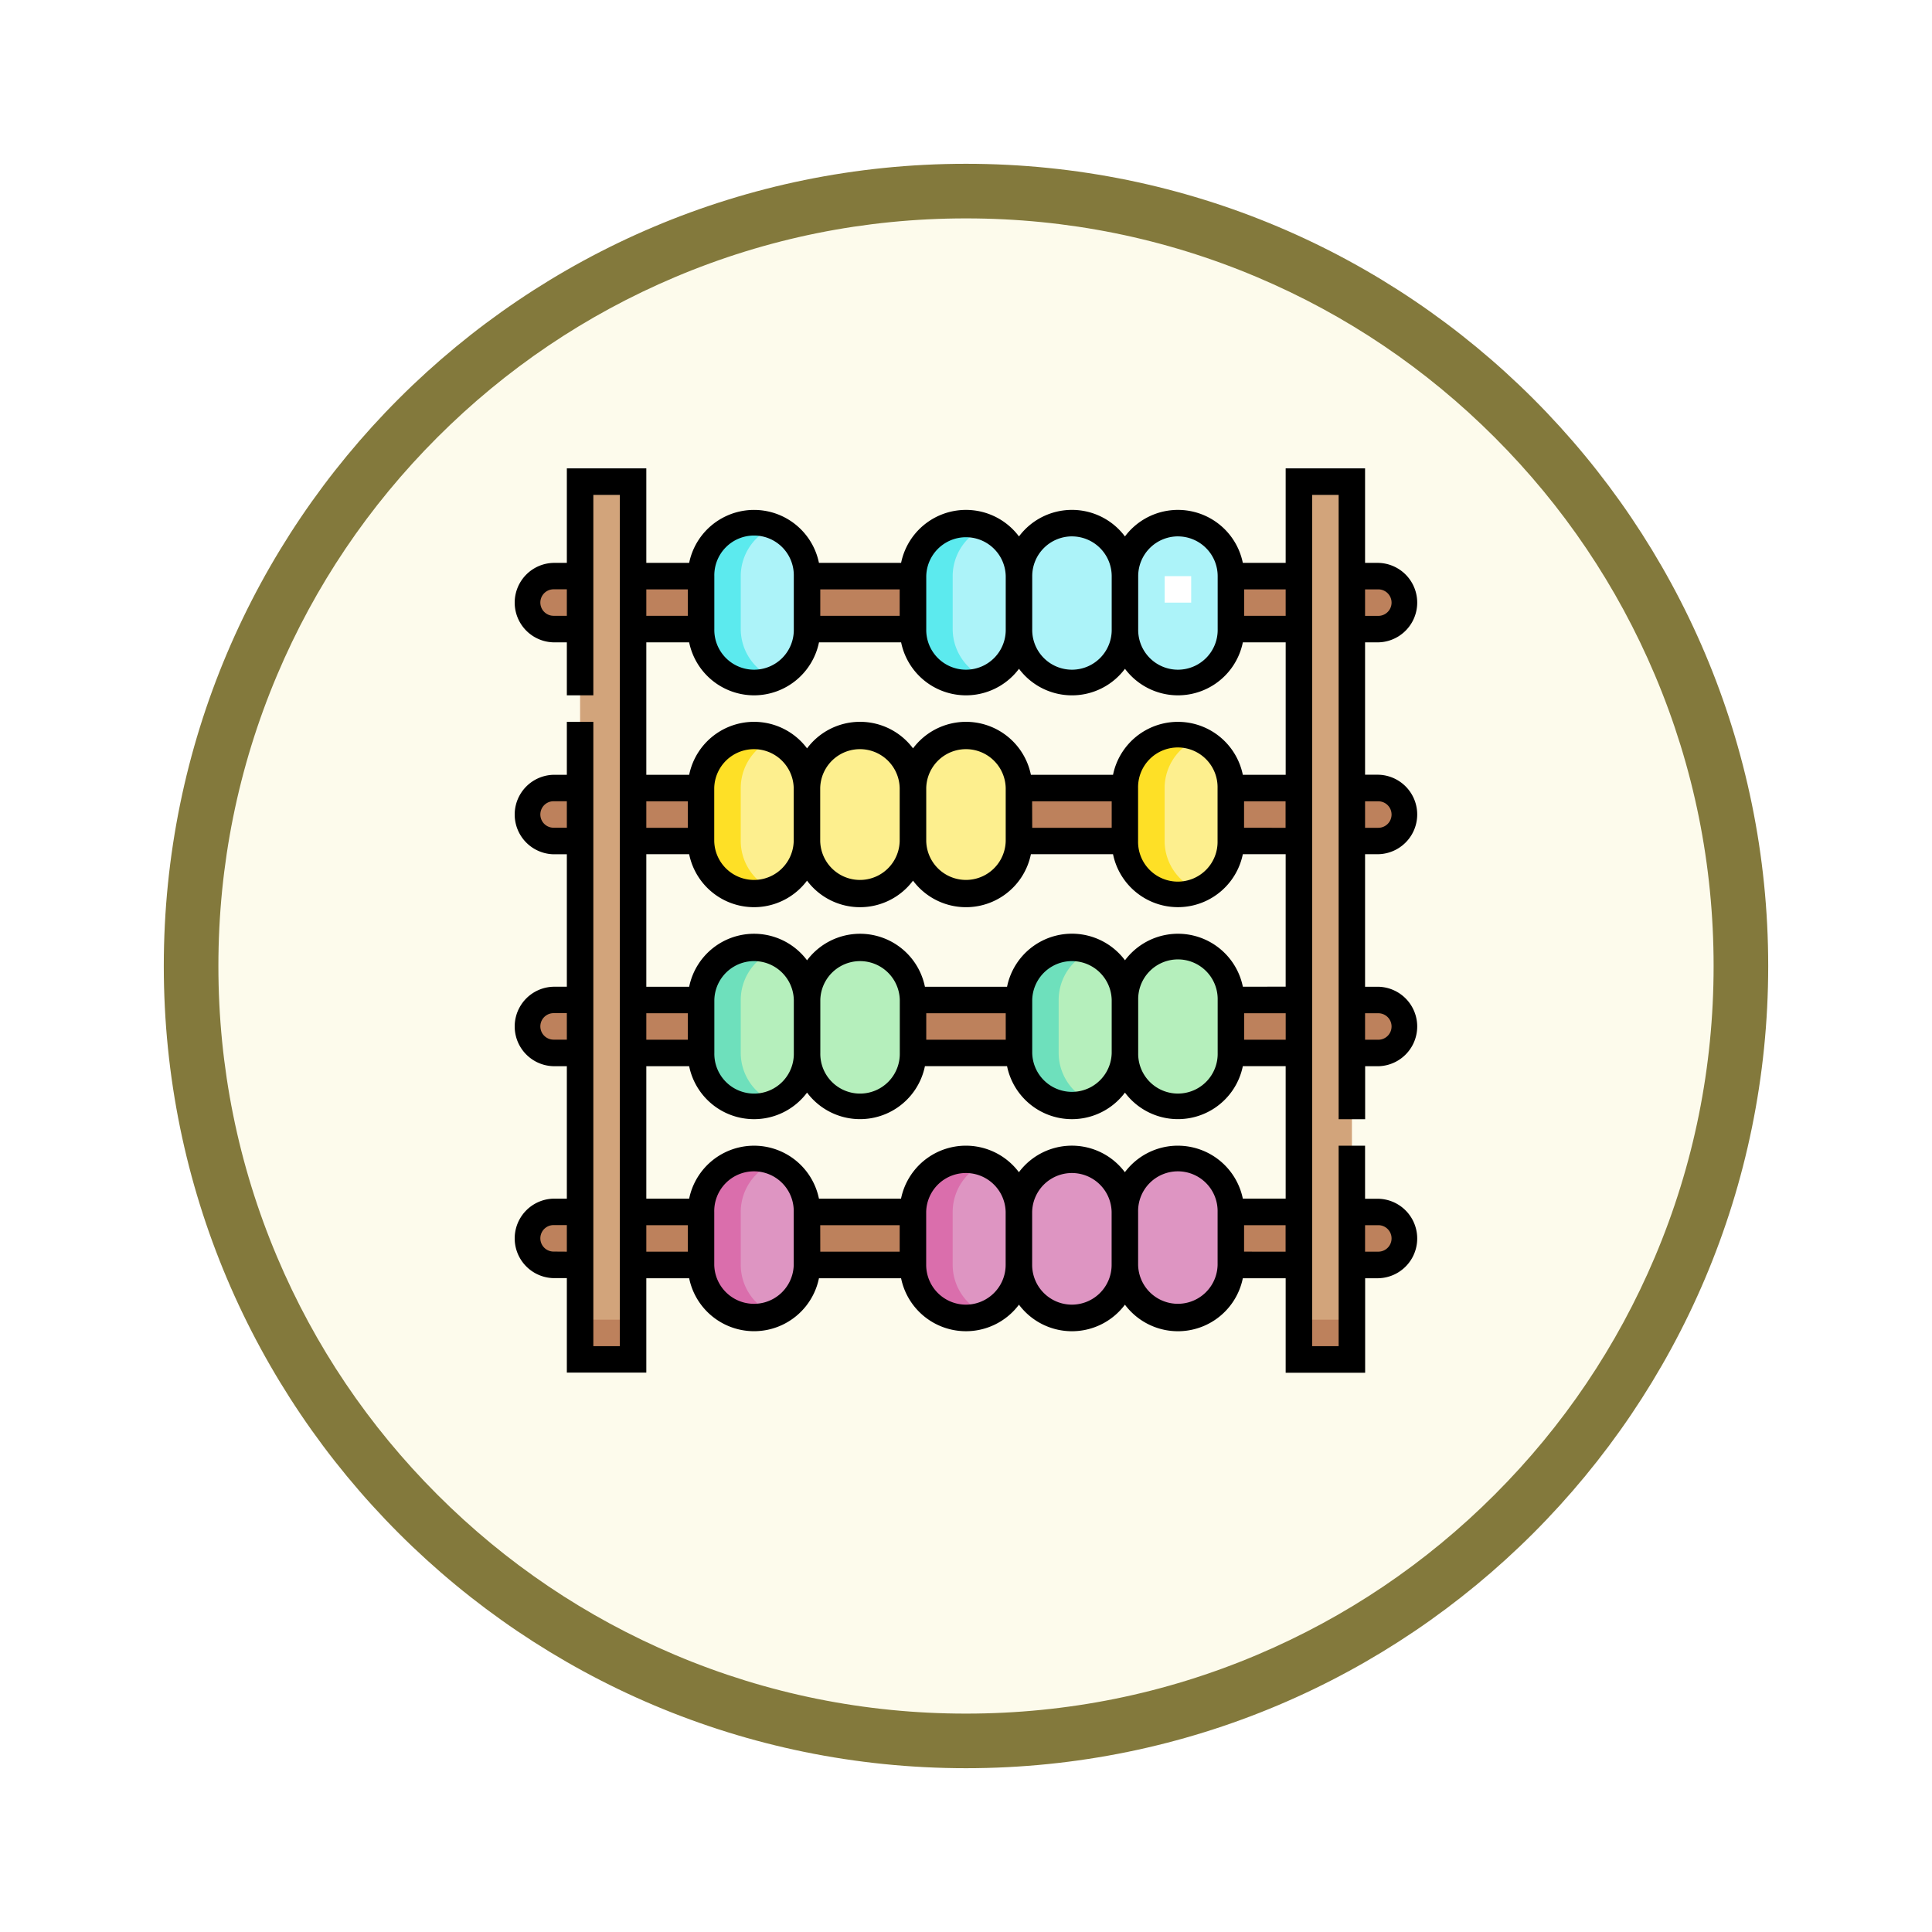 <svg xmlns="http://www.w3.org/2000/svg" xmlns:xlink="http://www.w3.org/1999/xlink" width="106.16" height="106.16" viewBox="0 0 106.16 106.16">
  <defs>
    <filter id="Path_982547" x="0" y="0" width="106.16" height="106.16" filterUnits="userSpaceOnUse">
      <feOffset dy="3" input="SourceAlpha"/>
      <feGaussianBlur stdDeviation="3" result="blur"/>
      <feFlood flood-opacity="0.161"/>
      <feComposite operator="in" in2="blur"/>
      <feComposite in="SourceGraphic"/>
    </filter>
  </defs>
  <g id="Group_1203797" data-name="Group 1203797" transform="translate(-824.92 -1870.612)">
    <g id="Group_1203395" data-name="Group 1203395">
      <g id="Group_1202421" data-name="Group 1202421" transform="translate(552.92 465.609)">
        <g id="Group_1177900" data-name="Group 1177900" transform="translate(281 1411.003)">
          <g id="Group_1172010" data-name="Group 1172010" transform="translate(0)">
            <g id="Group_1171046" data-name="Group 1171046">
              <g id="Group_1148525" data-name="Group 1148525">
                <g transform="matrix(1, 0, 0, 1, -9, -6)" filter="url(#Path_982547)">
                  <g id="Path_982547-2" data-name="Path 982547" transform="translate(9 6)" fill="#fdfbec">
                    <path d="M 44.08 86.66 C 38.331 86.66 32.755 85.535 27.507 83.315 C 22.436 81.17 17.882 78.1 13.971 74.189 C 10.06 70.278 6.99 65.724 4.846 60.654 C 2.626 55.405 1.5 49.829 1.5 44.08 C 1.5 38.331 2.626 32.755 4.846 27.507 C 6.99 22.436 10.06 17.882 13.971 13.971 C 17.882 10.06 22.436 6.99 27.507 4.846 C 32.755 2.626 38.331 1.5 44.08 1.5 C 49.829 1.5 55.405 2.626 60.654 4.846 C 65.724 6.99 70.278 10.06 74.189 13.971 C 78.1 17.882 81.17 22.436 83.315 27.507 C 85.535 32.755 86.66 38.331 86.66 44.08 C 86.66 49.829 85.535 55.405 83.315 60.654 C 81.17 65.724 78.1 70.278 74.189 74.189 C 70.278 78.1 65.724 81.17 60.654 83.315 C 55.405 85.535 49.829 86.66 44.08 86.66 Z" stroke="none"/>
                    <path d="M 44.08 3 C 38.533 3 33.153 4.086 28.091 6.227 C 23.199 8.296 18.806 11.258 15.032 15.032 C 11.258 18.806 8.296 23.199 6.227 28.091 C 4.086 33.153 3 38.533 3 44.08 C 3 49.627 4.086 55.007 6.227 60.07 C 8.296 64.961 11.258 69.355 15.032 73.128 C 18.806 76.902 23.199 79.864 28.091 81.933 C 33.153 84.075 38.533 85.16 44.08 85.16 C 49.627 85.16 55.007 84.075 60.07 81.933 C 64.961 79.864 69.355 76.902 73.128 73.128 C 76.902 69.355 79.864 64.961 81.933 60.07 C 84.075 55.007 85.16 49.627 85.16 44.08 C 85.16 38.533 84.075 33.153 81.933 28.091 C 79.864 23.199 76.902 18.806 73.128 15.032 C 69.355 11.258 64.961 8.296 60.07 6.227 C 55.007 4.086 49.627 3 44.08 3 M 44.08 0 C 68.425 0 88.16 19.735 88.16 44.08 C 88.16 68.425 68.425 88.16 44.08 88.16 C 19.735 88.16 0 68.425 0 44.08 C 0 19.735 19.735 0 44.08 0 Z" stroke="none" fill="#83793c"/>
                  </g>
                </g>
              </g>
            </g>
          </g>
        </g>
      </g>
      <g id="abaco_2_" data-name="abaco (2)" transform="translate(853.156 1896.349)">
        <g id="Group_1203394" data-name="Group 1203394" transform="translate(0.728 0.728)">
          <g id="Group_1203392" data-name="Group 1203392">
            <path id="Path_1041770" data-name="Path 1041770" d="M108.911,39.733a2.92,2.92,0,0,0,2.911-2.911V33.91a2.911,2.911,0,1,0-5.823,0v2.911A2.92,2.92,0,0,0,108.911,39.733Z" transform="translate(-96.441 -28.719)" fill="#acf3f9" fill-rule="evenodd"/>
            <path id="Path_1041771" data-name="Path 1041771" d="M226,36.822a2.911,2.911,0,0,0,5.823,0V33.91a2.911,2.911,0,1,0-5.823,0Z" transform="translate(-204.796 -28.719)" fill="#acf3f9" fill-rule="evenodd"/>
            <path id="Path_1041772" data-name="Path 1041772" d="M286,36.822a2.911,2.911,0,0,0,5.823,0V33.91a2.911,2.911,0,1,0-5.823,0Z" transform="translate(-258.973 -28.719)" fill="#acf3f9" fill-rule="evenodd"/>
            <path id="Path_1041773" data-name="Path 1041773" d="M346,36.822a2.911,2.911,0,0,0,5.823,0V33.91a2.911,2.911,0,1,0-5.823,0Z" transform="translate(-313.15 -28.719)" fill="#acf3f9" fill-rule="evenodd"/>
            <path id="Path_1041774" data-name="Path 1041774" d="M40.411,7.5H37.5V55.732h2.911Zm39.5,0H77V55.732h2.911Z" transform="translate(-34.589 -7.5)" fill="#d2a47b" fill-rule="evenodd"/>
            <path id="Path_1041775" data-name="Path 1041775" d="M52.82,87.2V84.29h1.456a1.456,1.456,0,0,1,0,2.911Zm0-11.645V72.644h1.456a1.456,1.456,0,0,1,0,2.911H52.82ZM10.411,72.644v2.911H8.956a1.456,1.456,0,0,1,0-2.911h1.456Zm6.648,0v2.911H13.323V72.644Zm23.291,0v2.911H34.527V72.644Zm9.559,0v2.911H46.172V72.644ZM52.82,61V63.91h1.456a1.456,1.456,0,0,0,0-2.911H52.82ZM10.411,63.91V61H8.956a1.456,1.456,0,0,0,0,2.911h1.456ZM13.323,61V63.91h3.736V61Zm9.559,0V63.91H28.7V61Zm23.291,0V63.91h3.736V61ZM52.82,95.935v2.911h1.456a1.456,1.456,0,0,0,0-2.911H52.82ZM10.411,98.847V95.935H8.956a1.456,1.456,0,0,0,0,2.911h1.456Zm2.911-2.911v2.911h3.736V95.935Zm9.559,0v2.911H28.7V95.935Zm23.291,0v2.911h3.736V95.935ZM10.411,84.29V87.2H8.956a1.456,1.456,0,0,1,0-2.911Zm6.648,0V87.2H13.323V84.29Zm17.468,0V87.2H28.7V84.29Zm15.382,0V87.2H46.172V84.29Z" transform="translate(-7.5 -55.807)" fill="#bd815c" fill-rule="evenodd"/>
            <path id="Path_1041776" data-name="Path 1041776" d="M37.5,482v2.184h2.911V482ZM77,482v2.184h2.911V482Z" transform="translate(-34.589 -435.952)" fill="#bd815c" fill-rule="evenodd"/>
            <path id="Path_1041777" data-name="Path 1041777" d="M108.911,39.733A2.884,2.884,0,0,0,110,39.519a2.922,2.922,0,0,1-1.82-2.7V33.91a2.922,2.922,0,0,1,1.82-2.7A2.885,2.885,0,0,0,108.911,31,2.92,2.92,0,0,0,106,33.91v2.911A2.92,2.92,0,0,0,108.911,39.733Z" transform="translate(-96.441 -28.719)" fill="#5ceaee" fill-rule="evenodd"/>
            <path id="Path_1041778" data-name="Path 1041778" d="M228.911,39.733A2.884,2.884,0,0,0,230,39.519a2.922,2.922,0,0,1-1.82-2.7V33.91a2.922,2.922,0,0,1,1.82-2.7A2.884,2.884,0,0,0,228.911,31,2.92,2.92,0,0,0,226,33.91v2.911A2.92,2.92,0,0,0,228.911,39.733Z" transform="translate(-204.796 -28.719)" fill="#5ceaee" fill-rule="evenodd"/>
            <path id="Path_1041779" data-name="Path 1041779" d="M108.911,399.734a2.92,2.92,0,0,0,2.911-2.911v-2.911a2.911,2.911,0,0,0-5.823,0v2.911A2.92,2.92,0,0,0,108.911,399.734Z" transform="translate(-96.441 -353.783)" fill="#de95c2" fill-rule="evenodd"/>
            <path id="Path_1041780" data-name="Path 1041780" d="M226,396.823a2.911,2.911,0,1,0,5.823,0v-2.911a2.911,2.911,0,0,0-5.823,0Z" transform="translate(-204.796 -353.783)" fill="#de95c2" fill-rule="evenodd"/>
            <path id="Path_1041781" data-name="Path 1041781" d="M286,396.823a2.911,2.911,0,1,0,5.823,0v-2.911a2.911,2.911,0,0,0-5.823,0Z" transform="translate(-258.973 -353.783)" fill="#de95c2" fill-rule="evenodd"/>
            <path id="Path_1041782" data-name="Path 1041782" d="M346,396.823a2.911,2.911,0,1,0,5.823,0v-2.911a2.911,2.911,0,0,0-5.823,0Z" transform="translate(-313.15 -353.783)" fill="#de95c2" fill-rule="evenodd"/>
            <path id="Path_1041783" data-name="Path 1041783" d="M108.911,399.734A2.885,2.885,0,0,0,110,399.52a2.922,2.922,0,0,1-1.82-2.7v-2.911a2.922,2.922,0,0,1,1.82-2.7,2.884,2.884,0,0,0-1.092-.214A2.92,2.92,0,0,0,106,393.911v2.911A2.92,2.92,0,0,0,108.911,399.734Z" transform="translate(-96.441 -353.783)" fill="#da6eac" fill-rule="evenodd"/>
            <path id="Path_1041784" data-name="Path 1041784" d="M228.911,399.734A2.885,2.885,0,0,0,230,399.52a2.922,2.922,0,0,1-1.82-2.7v-2.911a2.922,2.922,0,0,1,1.82-2.7,2.885,2.885,0,0,0-1.092-.214A2.92,2.92,0,0,0,226,393.911v2.911A2.92,2.92,0,0,0,228.911,399.734Z" transform="translate(-204.796 -353.783)" fill="#da6eac" fill-rule="evenodd"/>
            <path id="Path_1041785" data-name="Path 1041785" d="M348.911,159.733A2.92,2.92,0,0,1,346,156.822V153.91a2.911,2.911,0,1,1,5.823,0v2.911A2.92,2.92,0,0,1,348.911,159.733Z" transform="translate(-313.15 -137.073)" fill="#fdef8e" fill-rule="evenodd"/>
            <path id="Path_1041786" data-name="Path 1041786" d="M231.823,156.822a2.911,2.911,0,0,1-5.823,0V153.91a2.911,2.911,0,1,1,5.823,0Z" transform="translate(-204.796 -137.073)" fill="#fdef8e" fill-rule="evenodd"/>
            <path id="Path_1041787" data-name="Path 1041787" d="M171.823,156.822a2.911,2.911,0,0,1-5.823,0V153.91a2.911,2.911,0,1,1,5.823,0Z" transform="translate(-150.618 -137.073)" fill="#fdef8e" fill-rule="evenodd"/>
            <path id="Path_1041788" data-name="Path 1041788" d="M111.823,156.822a2.911,2.911,0,0,1-5.823,0V153.91a2.911,2.911,0,1,1,5.823,0Z" transform="translate(-96.441 -137.073)" fill="#fdef8e" fill-rule="evenodd"/>
            <path id="Path_1041789" data-name="Path 1041789" d="M171.823,276.823a2.911,2.911,0,1,1-5.823,0v-2.911a2.911,2.911,0,0,1,5.823,0Z" transform="translate(-150.618 -245.429)" fill="#b5efbc" fill-rule="evenodd"/>
            <path id="Path_1041790" data-name="Path 1041790" d="M111.823,276.823a2.911,2.911,0,1,1-5.823,0v-2.911a2.911,2.911,0,0,1,5.823,0Z" transform="translate(-96.441 -245.429)" fill="#b5efbc" fill-rule="evenodd"/>
            <path id="Path_1041791" data-name="Path 1041791" d="M351.822,276.823a2.911,2.911,0,1,1-5.823,0v-2.911a2.911,2.911,0,1,1,5.823,0Z" transform="translate(-313.149 -245.429)" fill="#b5efbc" fill-rule="evenodd"/>
            <path id="Path_1041792" data-name="Path 1041792" d="M291.823,276.823a2.911,2.911,0,1,1-5.823,0v-2.911a2.911,2.911,0,0,1,5.823,0Z" transform="translate(-258.973 -245.429)" fill="#b5efbc" fill-rule="evenodd"/>
            <path id="Path_1041793" data-name="Path 1041793" d="M108.911,159.734A2.884,2.884,0,0,0,110,159.52a2.922,2.922,0,0,1-1.82-2.7v-2.911a2.922,2.922,0,0,1,1.82-2.7,2.884,2.884,0,0,0-1.092-.214A2.92,2.92,0,0,0,106,153.911v2.911A2.92,2.92,0,0,0,108.911,159.734Z" transform="translate(-96.441 -137.074)" fill="#fee026" fill-rule="evenodd"/>
            <path id="Path_1041794" data-name="Path 1041794" d="M108.911,279.734A2.884,2.884,0,0,0,110,279.52a2.922,2.922,0,0,1-1.82-2.7v-2.911a2.922,2.922,0,0,1,1.82-2.7,2.882,2.882,0,0,0-1.092-.214A2.92,2.92,0,0,0,106,273.911v2.911A2.92,2.92,0,0,0,108.911,279.734Z" transform="translate(-96.441 -245.429)" fill="#6ee0bc" fill-rule="evenodd"/>
            <path id="Path_1041795" data-name="Path 1041795" d="M288.911,279.734A2.884,2.884,0,0,0,290,279.52a2.922,2.922,0,0,1-1.82-2.7v-2.911a2.922,2.922,0,0,1,1.82-2.7,2.882,2.882,0,0,0-1.092-.214A2.92,2.92,0,0,0,286,273.911v2.911A2.92,2.92,0,0,0,288.911,279.734Z" transform="translate(-258.973 -245.429)" fill="#6ee0bc" fill-rule="evenodd"/>
            <path id="Path_1041796" data-name="Path 1041796" d="M348.911,159.734A2.884,2.884,0,0,0,350,159.52a2.922,2.922,0,0,1-1.82-2.7v-2.911a2.922,2.922,0,0,1,1.82-2.7,2.884,2.884,0,0,0-1.092-.214A2.92,2.92,0,0,0,346,153.911v2.911A2.92,2.92,0,0,0,348.911,159.734Z" transform="translate(-313.15 -137.074)" fill="#fee026" fill-rule="evenodd"/>
          </g>
          <g id="Group_1203393" data-name="Group 1203393" transform="translate(35.033 5.192)">
            <path id="Path_1041797" data-name="Path 1041797" d="M368.5,61h1.456v1.456H368.5Z" transform="translate(-368.5 -61)" fill="#fff"/>
          </g>
        </g>
        <path id="Path_1041798" data-name="Path 1041798" d="M47.5,21.2a2.184,2.184,0,0,0,0-4.367h-.728V9.559H47.5a2.184,2.184,0,0,0,0-4.367h-.728V0H42.409V5.192H40.055a3.638,3.638,0,0,0-6.477-1.453,3.635,3.635,0,0,0-5.823,0,3.638,3.638,0,0,0-6.477,1.453H16.764a3.64,3.64,0,0,0-7.132,0H7.278V0H2.911V5.192H2.183a2.184,2.184,0,0,0,0,4.367h.728V12.47H4.367V1.456H5.823V48.232H4.367V13.926H2.911v2.911H2.183a2.184,2.184,0,0,0,0,4.367h.728v7.278H2.183a2.184,2.184,0,0,0,0,4.367h.728v7.278H2.183a2.184,2.184,0,0,0,0,4.367h.728v5.192H7.278V44.5H9.632a3.64,3.64,0,0,0,7.132,0h4.513a3.638,3.638,0,0,0,6.477,1.453,3.635,3.635,0,0,0,5.823,0A3.638,3.638,0,0,0,40.055,44.5h2.354v5.192h4.367V44.5H47.5a2.184,2.184,0,0,0,0-4.367h-.728V37.217H45.32V48.232H43.865V1.456H45.32V35.761h1.456V32.85H47.5a2.184,2.184,0,0,0,0-4.367h-.728V21.2ZM2.183,8.1a.728.728,0,0,1,0-1.456h.728V8.1Zm0,11.645a.728.728,0,0,1,0-1.456h.728v1.456Zm0,11.645a.728.728,0,0,1,0-1.456h.728v1.456Zm0,11.645a.728.728,0,0,1,0-1.456h.728V43.04ZM47.5,41.584a.728.728,0,0,1,0,1.456h-.728V41.584ZM42.409,6.648V8.1H40.128V6.648Zm-5.92-2.911A2.186,2.186,0,0,1,38.673,5.92V8.831a2.184,2.184,0,1,1-4.367,0V5.92A2.186,2.186,0,0,1,36.489,3.736Zm-5.823,0A2.186,2.186,0,0,1,32.85,5.92V8.831a2.184,2.184,0,1,1-4.367,0V5.92A2.186,2.186,0,0,1,30.666,3.736ZM22.66,5.92a2.184,2.184,0,0,1,4.367,0V8.831a2.184,2.184,0,1,1-4.367,0ZM21.2,8.1H16.837V6.648H21.2ZM11.015,5.92a2.184,2.184,0,1,1,4.367,0V8.831a2.184,2.184,0,1,1-4.367,0ZM13.2,12.47a3.645,3.645,0,0,0,3.566-2.911h4.513a3.638,3.638,0,0,0,6.477,1.453,3.635,3.635,0,0,0,5.823,0,3.638,3.638,0,0,0,6.477-1.453h2.354v7.278H40.055a3.64,3.64,0,0,0-7.132,0H28.41a3.638,3.638,0,0,0-6.477-1.453,3.635,3.635,0,0,0-5.823,0,3.638,3.638,0,0,0-6.477,1.453H7.278V9.559H9.632A3.645,3.645,0,0,0,13.2,12.47Zm26.93,17.468h2.281v1.456H40.128Zm-.073-1.456a3.638,3.638,0,0,0-6.477-1.453A3.638,3.638,0,0,0,27.1,28.483H22.587A3.638,3.638,0,0,0,16.11,27.03a3.638,3.638,0,0,0-6.477,1.453H7.278V21.2H9.632a3.638,3.638,0,0,0,6.477,1.453,3.635,3.635,0,0,0,5.823,0A3.638,3.638,0,0,0,28.41,21.2h4.513a3.64,3.64,0,0,0,7.132,0h2.354v7.278ZM32.85,32.122a2.184,2.184,0,0,1-4.367,0V29.211a2.184,2.184,0,0,1,4.367,0Zm1.456-2.911a2.184,2.184,0,1,1,4.367,0v2.911a2.184,2.184,0,1,1-4.367,0Zm-7.278,2.184H22.66V29.938h4.367Zm-11.645.728a2.184,2.184,0,1,1-4.367,0V29.211a2.184,2.184,0,0,1,4.367,0Zm1.456-2.911a2.184,2.184,0,0,1,4.367,0v2.911a2.184,2.184,0,1,1-4.367,0ZM9.559,31.394H7.278V29.938H9.559Zm0-11.645H7.278V18.293H9.559Zm13.1-2.184a2.184,2.184,0,0,1,4.367,0v2.911a2.184,2.184,0,0,1-4.367,0ZM21.2,20.477a2.184,2.184,0,0,1-4.367,0V17.565a2.184,2.184,0,0,1,4.367,0Zm-5.823,0a2.184,2.184,0,0,1-4.367,0V17.565a2.184,2.184,0,0,1,4.367,0Zm13.1-2.184H32.85v1.456H28.483Zm5.823,2.184V17.565a2.184,2.184,0,1,1,4.367,0v2.911a2.184,2.184,0,1,1-4.367,0Zm5.823-.728V18.293h2.281v1.456ZM9.559,6.648V8.1H7.278V6.648ZM7.278,41.584H9.559V43.04H7.278Zm8.1,2.184a2.184,2.184,0,0,1-4.367,0V40.856a2.184,2.184,0,1,1,4.367,0Zm1.456-2.184H21.2V43.04H16.837Zm8.006,4.367a2.186,2.186,0,0,1-2.184-2.184V40.856a2.184,2.184,0,0,1,4.367,0v2.911A2.186,2.186,0,0,1,24.844,45.951Zm5.823,0a2.186,2.186,0,0,1-2.184-2.184V40.856a2.184,2.184,0,0,1,4.367,0v2.911A2.186,2.186,0,0,1,30.666,45.951Zm8.006-2.184a2.184,2.184,0,0,1-4.367,0V40.856a2.184,2.184,0,1,1,4.367,0Zm-2.184-6.551a3.636,3.636,0,0,0-2.911,1.458,3.635,3.635,0,0,0-5.823,0,3.638,3.638,0,0,0-6.477,1.453H16.764a3.64,3.64,0,0,0-7.132,0H7.278V32.85H9.632A3.638,3.638,0,0,0,16.11,34.3a3.638,3.638,0,0,0,6.477-1.453H27.1A3.638,3.638,0,0,0,33.578,34.3a3.638,3.638,0,0,0,6.477-1.453h2.354v7.278H40.055A3.645,3.645,0,0,0,36.489,37.217Zm3.639,5.823V41.584h2.281V43.04ZM47.5,18.293a.728.728,0,0,1,0,1.456h-.728V18.293Zm0-11.645a.728.728,0,0,1,0,1.456h-.728V6.648Zm0,23.291a.728.728,0,0,1,0,1.456h-.728V29.938Z" transform="translate(0)"/>
      </g>
    </g>
  </g>
</svg>
